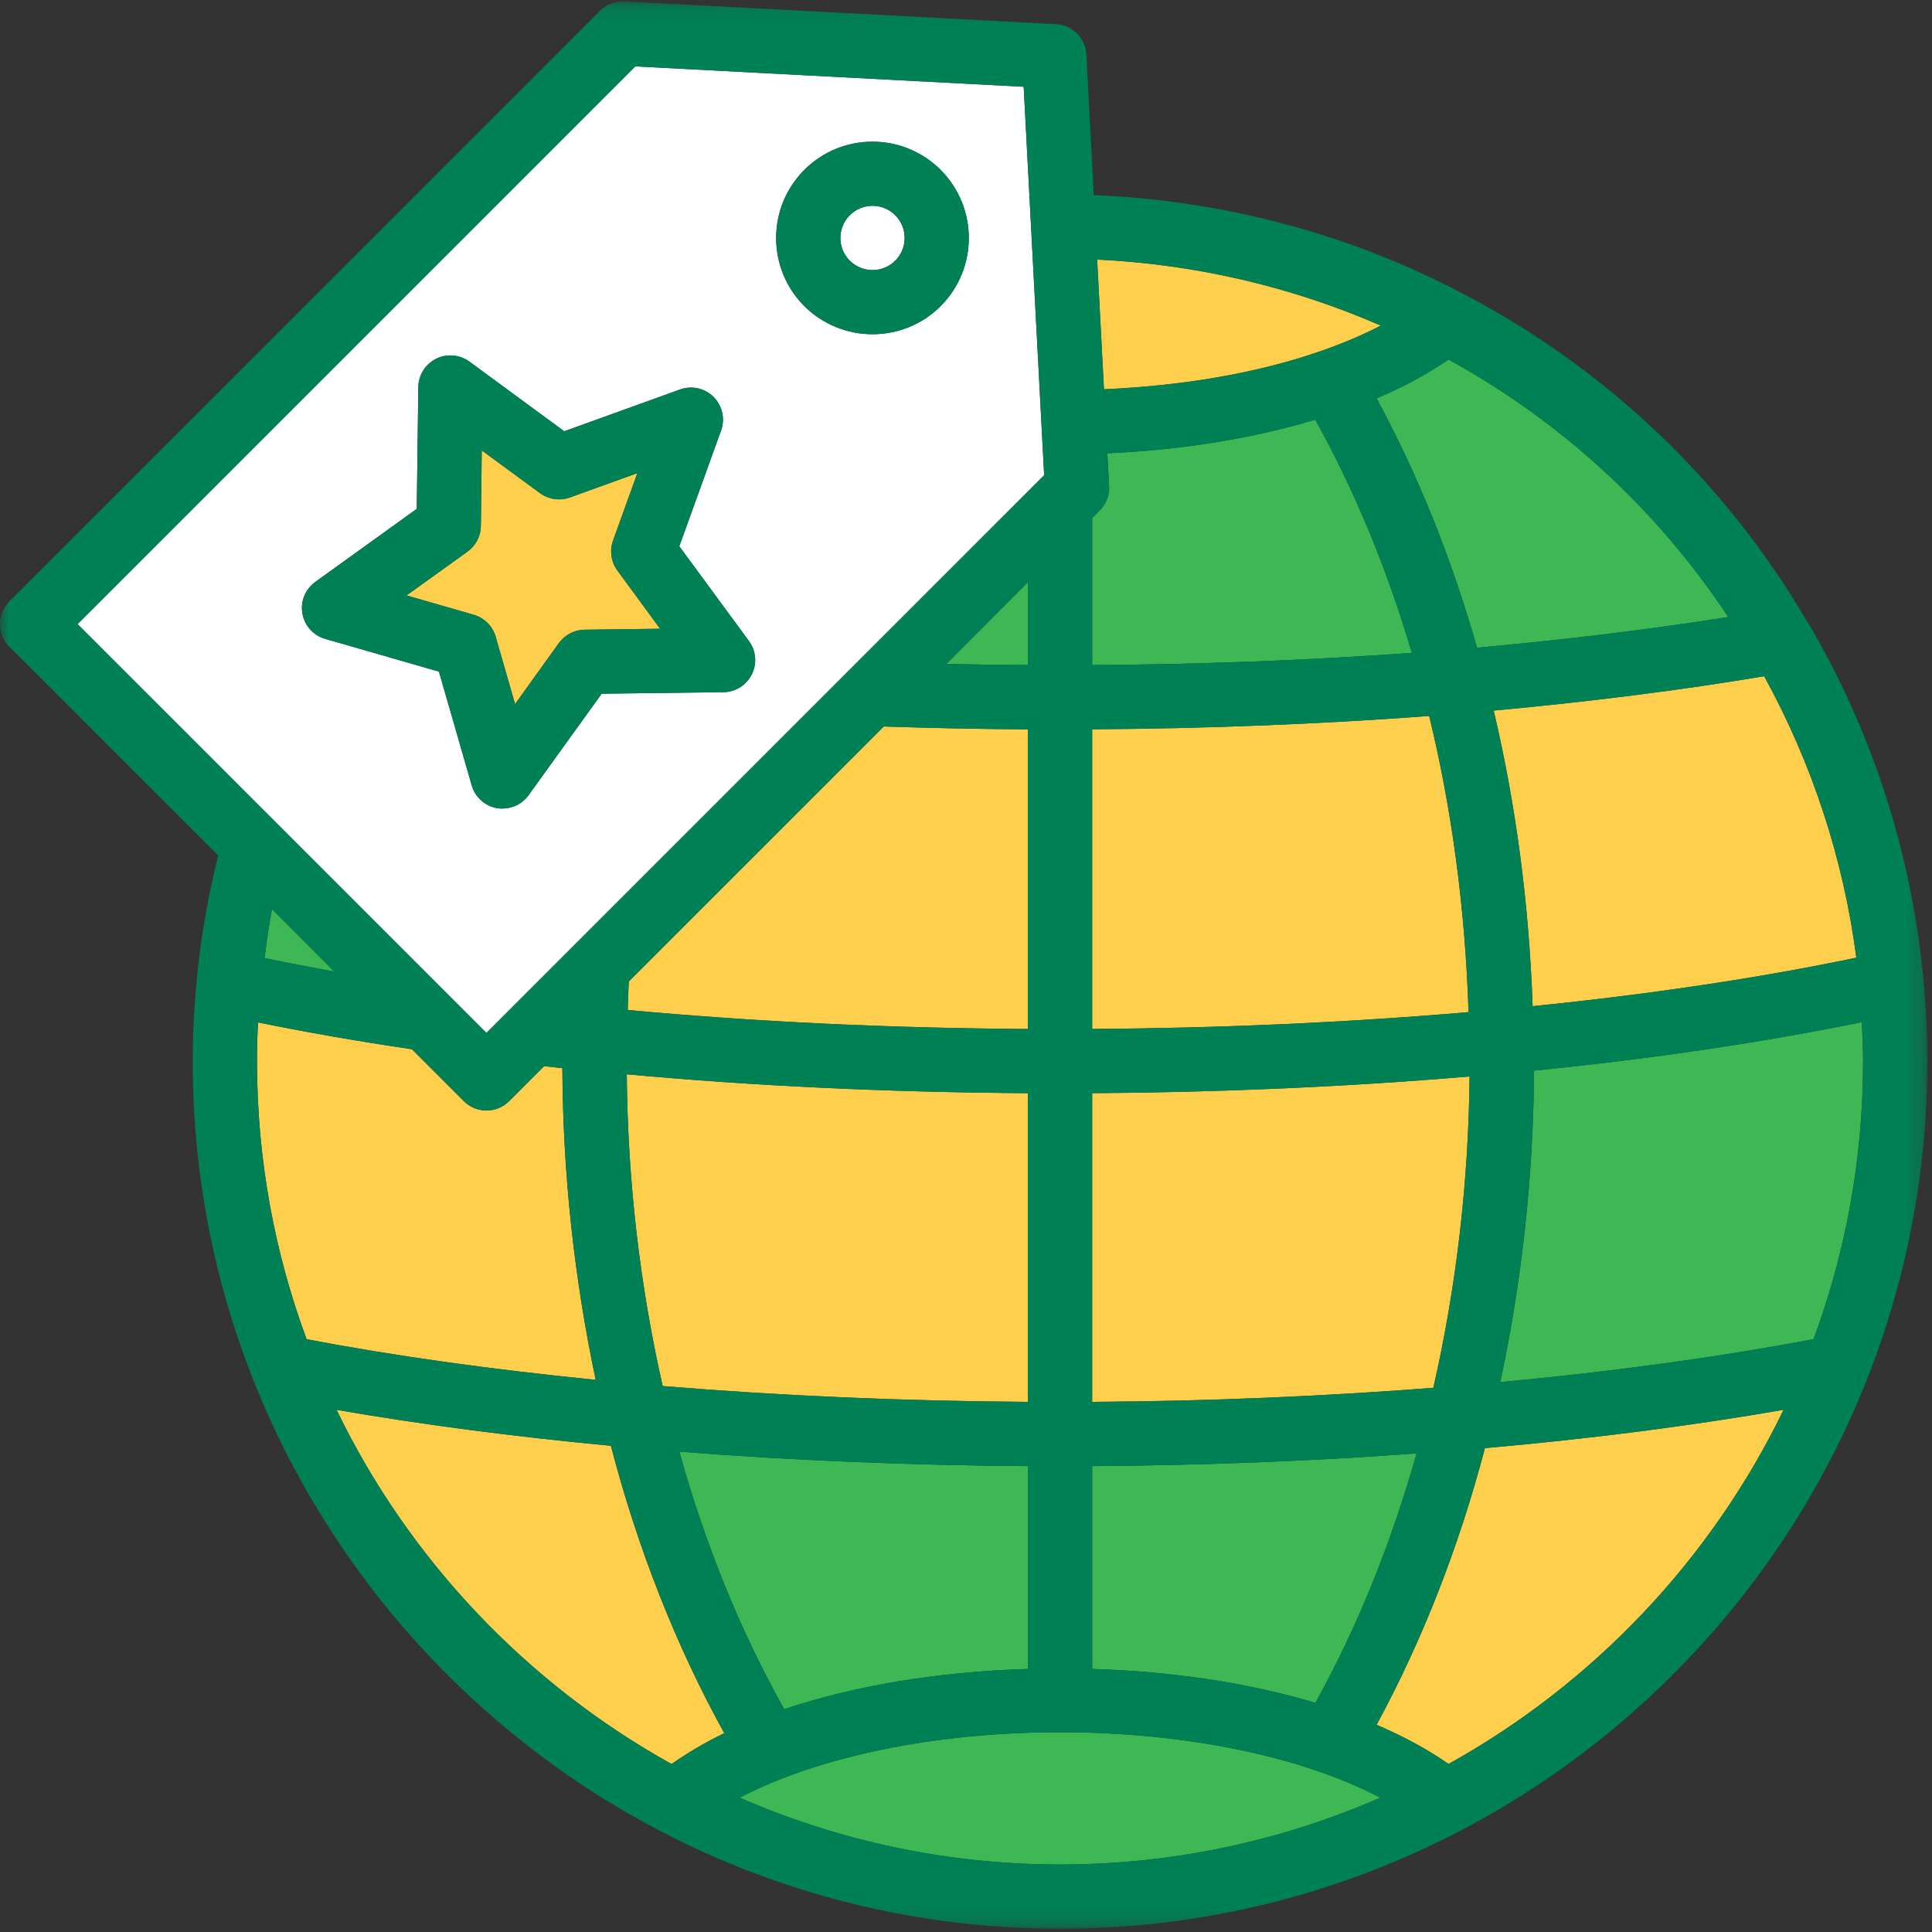 <?xml version="1.0" encoding="UTF-8"?>
<svg width="110px" height="110px" viewBox="0 0 110 110" version="1.1" xmlns="http://www.w3.org/2000/svg" xmlns:xlink="http://www.w3.org/1999/xlink">
    <rect x="0" y="0" width="110" height="110" fill="#333333" stroke="none"/>
    <!-- Generator: Sketch 61.1 (89650) - https://sketch.com -->
    <title>Group 48 Copy</title>
    <desc>Created with Sketch.</desc>
    <defs>
        <polygon id="path-1" points="0 0.096 109.735 0.096 109.735 109.833 0 109.833"></polygon>
    </defs>
    <g id="Styles-&amp;-Assets" stroke="none" stroke-width="1" fill="none" fill-rule="evenodd">
        <g transform="translate(-1923, -516)" id="Group-48-Copy">
            <g transform="translate(1923, 515.91)">
                <path d="M48.383,14.932 C49.101,15.645 50.258,15.645 50.972,14.932 C51.685,14.219 51.685,13.059 50.972,12.345 C50.614,11.989 50.144,11.809 49.677,11.809 C49.206,11.809 48.74,11.989 48.383,12.345 C47.67,13.059 47.67,14.215 48.383,14.932" id="Fill-1" fill="#FFFFFF"></path>
                <path d="M58.524,41.618 C55.841,41.599 53.103,41.545 50.318,41.453 L35.8,55.97 C35.769,56.51 35.759,57.054 35.742,57.593 C42.969,58.266 50.61,58.626 58.524,58.677 L58.524,41.618 Z" id="Fill-3" fill="#FECF4D"></path>
                <path d="M58.524,95.113 L58.524,83.564 C51.747,83.519 45.068,83.239 38.676,82.742 C40.153,88.027 42.156,92.974 44.652,97.405 L44.65,97.405 C48.638,96.064 53.403,95.27 58.524,95.113" id="Fill-5" fill="#3EB854"></path>
                <path d="M26.857,44.804 L24.992,38.329 L18.518,36.465 C17.84,36.272 17.338,35.71 17.218,35.019 C17.096,34.329 17.384,33.634 17.951,33.223 L23.729,29.062 L23.818,22.13 C23.826,21.445 24.219,20.822 24.832,20.516 C25.444,20.214 26.176,20.274 26.73,20.681 L32.125,24.645 L38.713,22.268 C39.385,22.025 40.126,22.189 40.63,22.692 C41.127,23.192 41.297,23.936 41.054,24.604 L38.677,31.193 L42.641,36.587 C43.048,37.141 43.112,37.873 42.805,38.485 C42.499,39.097 41.877,39.491 41.192,39.5 L34.256,39.587 L30.095,45.365 C29.747,45.847 29.189,46.126 28.608,46.126 C28.503,46.126 28.398,46.121 28.301,46.103 C27.611,45.984 27.05,45.476 26.857,44.804 L26.857,44.804 Z M45.796,9.762 C47.935,7.621 51.415,7.621 53.555,9.762 C55.695,11.902 55.695,15.381 53.555,17.52 C52.485,18.586 51.086,19.12 49.678,19.12 C48.274,19.12 46.87,18.586 45.796,17.52 C43.655,15.381 43.655,11.902 45.796,9.762 L45.796,9.762 Z M59.45,27.147 L58.284,5.03 L36.171,3.869 L4.417,35.624 L27.695,58.901 L59.45,27.147 Z" id="Fill-7" fill="#FFFFFF"></path>
                <path d="M58.524,62.33 C50.591,62.28 42.933,61.923 35.686,61.256 C35.736,67.361 36.444,73.337 37.73,79.006 C44.393,79.56 51.405,79.86 58.524,79.906 L58.524,62.33 Z" id="Fill-9" fill="#FECF4D"></path>
                <path d="M31.822,36.701 C32.166,36.231 32.705,35.951 33.286,35.943 L37.583,35.888 L35.152,32.574 C34.79,32.079 34.699,31.438 34.904,30.868 L36.289,27.027 L32.449,28.413 C31.878,28.622 31.238,28.526 30.744,28.166 L27.428,25.733 L27.378,30.03 C27.374,30.611 27.09,31.156 26.62,31.494 L23.146,33.991 L26.972,35.092 L26.971,35.092 C27.574,35.266 28.051,35.742 28.224,36.349 L29.325,40.177 L31.822,36.701 Z" id="Fill-11" fill="#FECF4D"></path>
                <path d="M84.098,36.968 C89.187,36.506 93.973,35.921 98.4,35.221 L98.399,35.22 C94.362,29.113 88.911,24.097 82.474,20.559 C81.295,21.367 79.941,22.113 78.377,22.771 C80.732,27.114 82.647,31.888 84.098,36.968" id="Fill-13" fill="#3EB854"></path>
                <path d="M75.187,20.082 C76.463,19.639 77.606,19.153 78.616,18.628 C73.541,16.412 68.045,15.131 62.467,14.869 L62.855,22.253 C67.368,22.053 71.616,21.33 75.187,20.082" id="Fill-15" fill="#FECF4D"></path>
                <path d="M74.884,23.982 L74.884,23.983 C71.332,25.053 67.312,25.706 63.047,25.899 L63.147,27.763 C63.175,28.281 62.978,28.787 62.612,29.154 L62.183,29.584 L62.183,37.956 C68.369,37.919 74.469,37.686 80.385,37.261 C78.977,32.496 77.135,28.034 74.884,23.982" id="Fill-17" fill="#3EB854"></path>
                <path d="M62.183,95.113 C66.824,95.256 71.152,95.923 74.894,97.043 C77.284,92.731 79.214,87.948 80.654,82.841 C74.679,83.28 68.475,83.522 62.183,83.564 L62.183,95.113 Z" id="Fill-19" fill="#3EB854"></path>
                <path d="M83.672,61.379 C76.814,61.96 69.581,62.284 62.183,62.33 L62.183,79.907 L62.182,79.907 C68.816,79.866 75.354,79.591 81.609,79.105 C82.899,73.446 83.612,67.474 83.672,61.379" id="Fill-21" fill="#FECF4D"></path>
                <path d="M83.613,57.716 C83.426,51.91 82.68,46.231 81.372,40.854 C75.145,41.321 68.707,41.572 62.183,41.613 L62.183,58.676 C69.573,58.626 76.786,58.302 83.613,57.716" id="Fill-23" fill="#FECF4D"></path>
                <path d="M78.377,98.291 C79.914,98.949 81.281,99.694 82.474,100.521 L82.474,100.523 C90.723,95.94 97.421,88.885 101.549,80.358 C96.296,81.268 90.582,82.009 84.545,82.54 C83.055,88.2 80.975,93.503 78.377,98.291" id="Fill-25" fill="#FECF4D"></path>
                <path d="M42.119,102.442 C47.707,104.884 53.875,106.247 60.353,106.247 C66.833,106.247 73,104.884 78.587,102.442 C74.162,100.115 67.536,98.716 60.353,98.716 C53.171,98.716 46.545,100.12 42.119,102.442" id="Fill-27" fill="#3EB854"></path>
                <path d="M19.162,80.359 C23.286,88.886 29.985,95.94 38.234,100.526 C39.144,99.895 40.127,99.3 41.238,98.77 C38.503,93.824 36.323,88.305 34.781,82.407 C29.257,81.886 24.008,81.2 19.162,80.359" id="Fill-29" fill="#FECF4D"></path>
                <path d="M85.419,78.781 C91.812,78.186 97.833,77.364 103.255,76.335 C105.08,71.407 106.076,66.08 106.076,60.525 C106.076,59.774 106.04,59.028 106.004,58.284 C100.357,59.441 94.075,60.373 87.34,61.045 C87.307,67.121 86.636,73.083 85.419,78.781" id="Fill-31" fill="#3EB854"></path>
                <path d="M58.524,33.241 L53.88,37.892 C55.447,37.929 56.994,37.946 58.524,37.956 L58.524,33.241 Z" id="Fill-33" fill="#3EB854"></path>
                <path d="M85.045,40.548 C86.316,45.938 87.062,51.598 87.261,57.378 C93.928,56.701 100.141,55.777 105.692,54.617 C104.961,48.992 103.173,43.56 100.443,38.59 C95.711,39.386 90.55,40.039 85.045,40.548" id="Fill-35" fill="#FECF4D"></path>
                <path d="M19.03,55.407 L15.487,51.859 C15.308,52.778 15.18,53.706 15.061,54.639 C16.341,54.904 17.658,55.159 19.03,55.407" id="Fill-37" fill="#3EB854"></path>
                <path d="M32.019,60.907 C31.676,60.866 31.329,60.835 30.981,60.793 L28.992,62.781 C28.637,63.138 28.165,63.316 27.699,63.316 C27.229,63.316 26.761,63.138 26.405,62.781 L23.451,59.828 C20.351,59.372 17.421,58.859 14.691,58.302 C14.65,59.042 14.632,59.781 14.632,60.522 C14.632,66.079 15.629,71.405 17.458,76.339 C22.491,77.299 28.037,78.067 33.917,78.652 C32.71,72.951 32.046,66.988 32.019,60.907" id="Fill-39" fill="#FECF4D"></path>
                <g id="Group-43" transform="translate(0, 0.071)">
                    <mask id="mask-2" fill="white">
                        <use xlink:href="#path-1"></use>
                    </mask>
                    <g id="Clip-42"></g>
                    <path d="M105.692,54.545 C100.141,55.706 93.928,56.63 87.261,57.307 C87.061,51.527 86.316,45.868 85.045,40.476 C90.55,39.969 95.71,39.314 100.444,38.52 C103.174,43.489 104.961,48.922 105.692,54.545 L105.692,54.545 Z M106.076,60.453 C106.076,66.009 105.08,71.336 103.255,76.264 C97.833,77.293 91.811,78.115 85.419,78.71 C86.636,73.012 87.307,67.051 87.341,60.975 C94.075,60.303 100.357,59.371 106.004,58.213 C106.04,58.958 106.076,59.703 106.076,60.453 L106.076,60.453 Z M82.475,100.452 L82.475,100.451 C81.281,99.624 79.914,98.879 78.377,98.221 C80.974,93.433 83.056,88.129 84.545,82.469 C90.582,81.937 96.296,81.198 101.55,80.287 C97.421,88.815 90.723,95.87 82.475,100.452 L82.475,100.452 Z M60.353,106.176 C53.875,106.176 47.707,104.813 42.12,102.372 C46.545,100.049 53.17,98.645 60.353,98.645 C67.537,98.645 74.162,100.044 78.587,102.372 C73,104.813 66.832,106.176 60.353,106.176 L60.353,106.176 Z M38.233,100.456 C29.985,95.87 23.286,88.815 19.162,80.288 C24.008,81.129 29.257,81.815 34.781,82.335 C36.322,88.234 38.503,93.752 41.238,98.7 C40.127,99.23 39.143,99.825 38.233,100.456 L38.233,100.456 Z M14.632,60.451 C14.632,59.711 14.65,58.972 14.691,58.231 C17.421,58.788 20.352,59.301 23.452,59.758 L26.405,62.711 C26.762,63.068 27.228,63.246 27.698,63.246 C28.165,63.246 28.636,63.068 28.992,62.711 L30.981,60.723 C31.329,60.764 31.677,60.795 32.02,60.837 C32.047,66.917 32.709,72.881 33.918,78.582 C28.037,77.996 22.492,77.228 17.457,76.267 C15.629,71.335 14.632,66.008 14.632,60.451 L14.632,60.451 Z M19.03,55.336 C17.658,55.089 16.341,54.833 15.06,54.569 C15.18,53.635 15.307,52.708 15.487,51.788 L19.03,55.336 Z M53.88,37.821 L58.524,33.171 L58.524,37.885 C56.993,37.876 55.448,37.857 53.88,37.821 L53.88,37.821 Z M35.741,57.523 C35.76,56.984 35.768,56.439 35.801,55.899 L50.318,41.383 C53.103,41.474 55.842,41.529 58.524,41.546 L58.524,58.605 C50.609,58.556 42.969,58.195 35.741,57.523 L35.741,57.523 Z M37.729,78.934 C36.445,73.266 35.736,67.29 35.685,61.185 C42.933,61.853 50.592,62.209 58.524,62.259 L58.524,79.836 C51.406,79.79 44.392,79.489 37.729,78.934 L37.729,78.934 Z M38.677,82.67 C45.068,83.168 51.748,83.447 58.524,83.493 L58.524,95.043 C53.404,95.199 48.639,95.993 44.651,97.334 L44.652,97.334 C42.156,92.903 40.153,87.956 38.677,82.67 L38.677,82.67 Z M4.416,35.553 L36.171,3.799 L58.283,4.96 L59.449,27.076 L27.695,58.83 L4.416,35.553 Z M80.653,82.77 C79.214,87.877 77.284,92.66 74.894,96.972 C71.153,95.852 66.824,95.185 62.183,95.043 L62.183,83.493 C68.475,83.452 74.679,83.209 80.653,82.77 L80.653,82.77 Z M62.183,79.836 L62.183,62.259 C69.581,62.214 76.814,61.889 83.672,61.308 C83.612,67.403 82.899,73.375 81.609,79.035 C75.354,79.52 68.816,79.795 62.182,79.836 L62.183,79.836 Z M62.183,41.542 C68.707,41.501 75.144,41.25 81.372,40.783 C82.68,46.16 83.425,51.84 83.613,57.645 C76.787,58.231 69.572,58.556 62.183,58.605 L62.183,41.542 Z M62.183,29.513 L62.612,29.083 C62.978,28.716 63.176,28.21 63.148,27.692 L63.046,25.828 C67.313,25.635 71.332,24.982 74.884,23.912 L74.884,23.911 C77.134,27.963 78.977,32.425 80.385,37.19 C74.468,37.615 68.37,37.848 62.183,37.885 L62.183,29.513 Z M78.616,18.557 L78.616,18.557 C77.606,19.083 76.463,19.569 75.188,20.011 C71.616,21.26 67.367,21.982 62.855,22.183 L62.466,14.799 C68.044,15.059 73.54,16.34 78.616,18.557 L78.616,18.557 Z M98.398,35.149 L98.4,35.151 C93.973,35.851 89.188,36.435 84.097,36.897 C82.647,31.817 80.732,27.043 78.377,22.7 C79.942,22.042 81.295,21.296 82.475,20.488 C88.911,24.026 94.362,29.042 98.398,35.149 L98.398,35.149 Z M102.882,35.397 C98.213,27.423 91.415,20.958 83.207,16.696 C76.795,13.321 69.591,11.424 62.274,11.131 L61.854,3.126 C61.804,2.192 61.058,1.442 60.125,1.397 L35.55,0.098 C35.041,0.071 34.526,0.264 34.161,0.634 L0.535,34.258 C0.192,34.601 -0.001,35.068 -0.001,35.553 C-0.001,36.037 0.192,36.503 0.535,36.846 L12.423,48.729 C11.847,51.062 11.412,53.439 11.202,55.826 C11.051,57.343 10.973,58.897 10.973,60.452 C10.973,87.68 33.126,109.834 60.355,109.834 C87.583,109.834 109.735,87.68 109.735,60.452 C109.735,51.693 107.413,43.097 103.009,35.589 C102.973,35.519 102.927,35.461 102.882,35.397 L102.882,35.397 Z" id="Fill-41" fill="#008155" mask="url(#mask-2)"></path>
                </g>
                <path d="M48.383,12.345 C48.74,11.988 49.206,11.809 49.677,11.809 C50.144,11.809 50.614,11.988 50.972,12.345 C51.685,13.058 51.685,14.218 50.972,14.932 C50.258,15.645 49.101,15.645 48.383,14.932 C47.67,14.215 47.67,13.058 48.383,12.345 M49.677,19.121 C51.085,19.121 52.485,18.586 53.555,17.521 C55.695,15.382 55.695,11.901 53.555,9.762 C51.415,7.621 47.935,7.621 45.796,9.762 C43.655,11.901 43.655,15.382 45.796,17.521 C46.87,18.586 48.274,19.121 49.677,19.121" id="Fill-44" fill="#008155"></path>
                <path d="M26.971,35.093 L26.972,35.093 L23.145,33.991 L26.62,31.495 C27.091,31.156 27.375,30.611 27.379,30.03 L27.429,25.734 L30.744,28.166 C31.237,28.527 31.878,28.622 32.448,28.412 L36.289,27.027 L34.904,30.868 C34.699,31.439 34.79,32.079 35.152,32.574 L37.584,35.888 L33.286,35.943 C32.705,35.951 32.166,36.231 31.822,36.701 L29.326,40.177 L28.224,36.349 C28.051,35.742 27.575,35.265 26.971,35.093 M28.608,46.126 L28.608,46.126 C29.189,46.126 29.746,45.847 30.095,45.366 L34.256,39.588 L41.191,39.5 C41.876,39.492 42.499,39.098 42.805,38.485 C43.112,37.873 43.048,37.141 42.642,36.587 L38.676,31.192 L41.054,24.604 C41.296,23.936 41.127,23.191 40.629,22.692 C40.125,22.189 39.385,22.025 38.712,22.267 L32.124,24.645 L26.729,20.681 C26.175,20.274 25.444,20.214 24.831,20.516 C24.22,20.823 23.827,21.445 23.817,22.131 L23.73,29.062 L17.951,33.222 C17.383,33.634 17.095,34.33 17.219,35.02 C17.338,35.71 17.841,36.272 18.517,36.465 L24.992,38.329 L26.857,44.804 C27.049,45.476 27.611,45.983 28.302,46.104 C28.399,46.121 28.503,46.126 28.608,46.126" id="Fill-46" fill="#008155"></path>
            </g>
        </g>
    </g>
</svg>